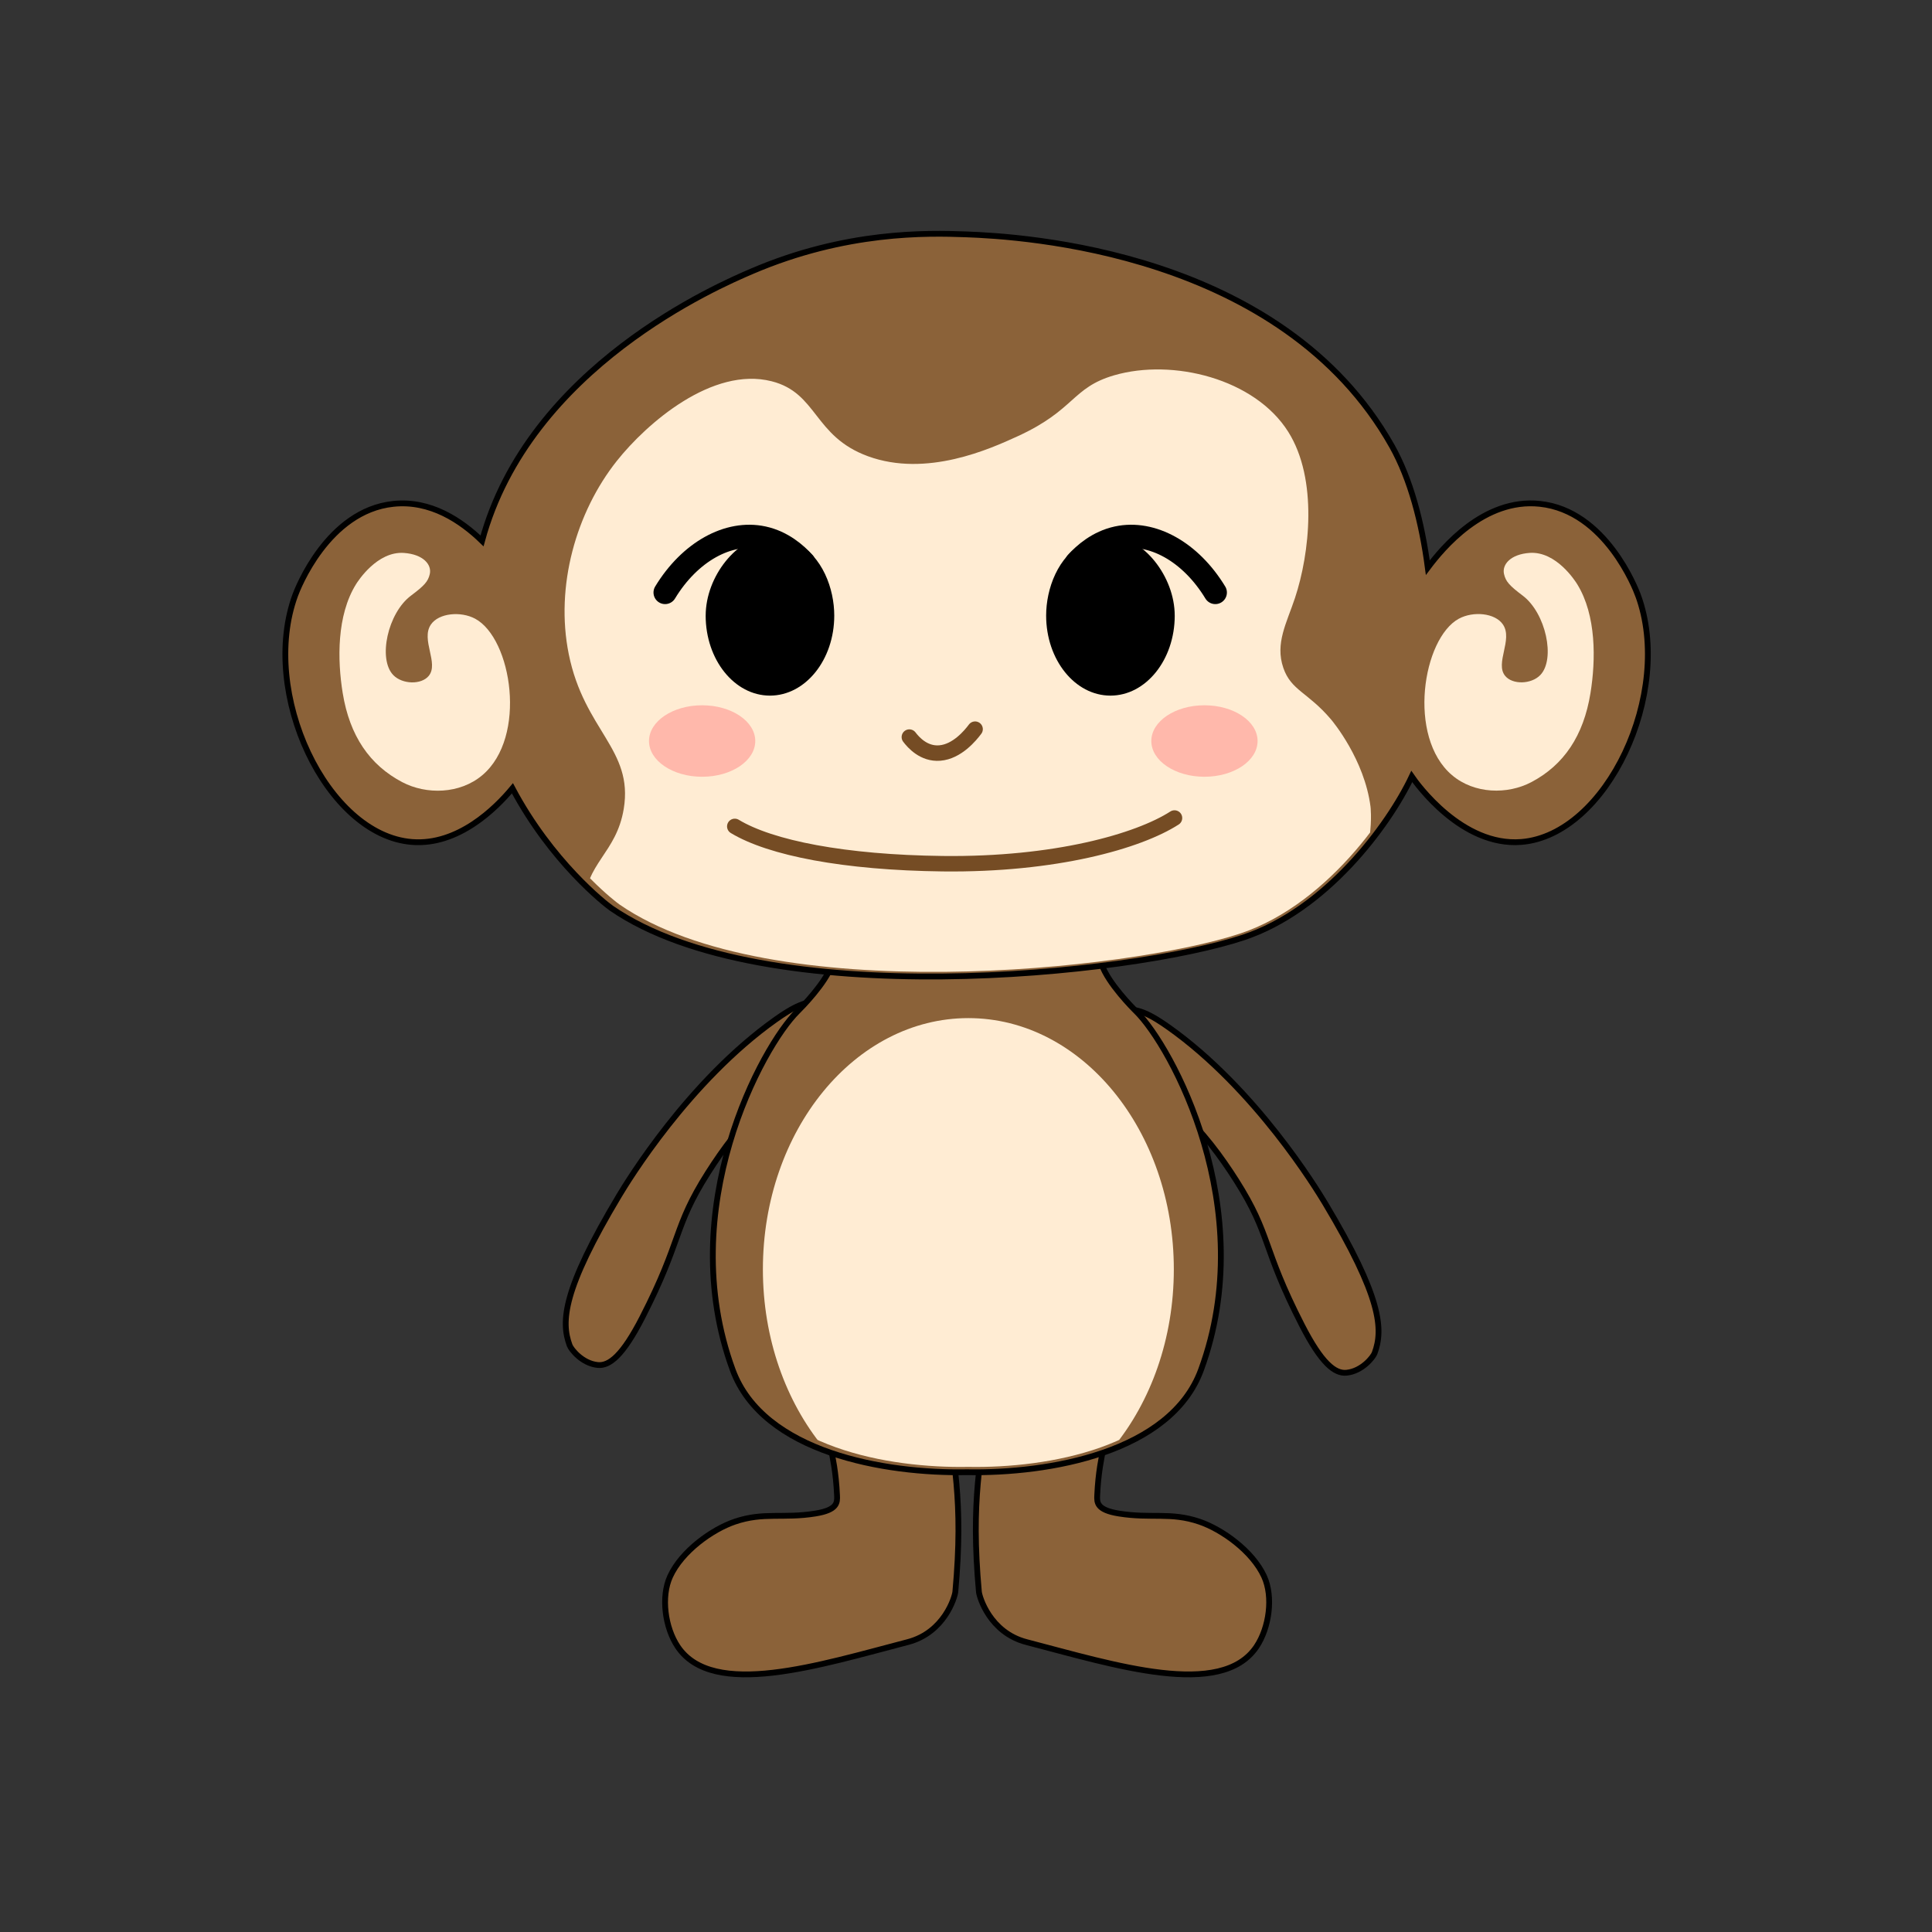 <?xml version="1.0" encoding="UTF-8"?>
<svg id="Layer_1" data-name="Layer 1" xmlns="http://www.w3.org/2000/svg" xmlns:xlink="http://www.w3.org/1999/xlink" viewBox="0 0 1000 1000">
  <rect x="0" y="0" width="1000" height="1000" fill="#333333" stroke="none"/>
  <defs>
    <style>
      .cls-1, .cls-2, .cls-3, .cls-4, .cls-5 {
        fill: none;
      }

      .cls-2 {
        stroke-width: 12px;
      }

      .cls-2, .cls-4 {
        stroke-linecap: round;
      }

      .cls-2, .cls-4, .cls-6 {
        stroke-miterlimit: 10;
      }

      .cls-2, .cls-6 {
        stroke: #000;
      }

      .cls-3 {
        clip-path: url(#clippath-1);
      }

      .cls-7 {
        fill: #ffecd3;
      }

      .cls-8 {
        fill: #ffb8ab;
      }

      .cls-4 {
        stroke: #754c24;
        stroke-width: 8px;
      }

      .cls-6 {
        fill: #8b6239;
        stroke-width: 3px;
      }

      .cls-5 {
        clip-path: url(#clippath);
      }
    </style>
    <clipPath id="clippath">
      <path class="cls-1" d="m586.35,520.75c-1.87-1.9-14.14-14.62-17.39-24.4-3.5-10.5-1.01-12.04-3.09-17.71-5.11-13.91-35.04-20.62-64.64-20.5-29.6-.11-59.53,6.59-64.64,20.5-2.08,5.67.4,7.21-3.09,17.71-3.26,9.78-15.52,22.5-17.39,24.4-17.63,17.86-62.39,101.98-32.57,185.55,15.28,42.82,76.41,53.74,117.69,52.95,41.28.78,102.42-10.13,117.69-52.95,29.82-83.57-14.94-167.7-32.57-185.55Z"/>
    </clipPath>
    <clipPath id="clippath-1">
      <path class="cls-1" d="m500.93,124.29c-19.59-.71-60.92-1.75-108.81,18.85-18.02,7.75-130.46,56.12-141.71,161.57-10.65,99.84,64.62,159.58,70.38,163.55,77.91,53.71,263.73,34.03,321.19,14.91,47.18-15.7,81.56-67.96,89.31-90.8,10.9-32.12,11.45-115.21-13.65-160-55.77-99.52-188.29-107.04-216.71-108.07Z"/>
    </clipPath>
  </defs>
  <path class="cls-6" d="m604.92,531.73c45.02,31.96,76.51,83.66,80.95,91.06,29.17,48.7,30.19,65.28,25.63,77.57-.79,2.13-6.45,9.34-14.5,10.16-6.11.63-13.02-4.95-23.07-24.53-20.8-40.55-15.89-46.39-34.01-74.95-7.7-12.14-18.06-26.25-27.75-34.09-20.64-16.69-34.72-15.16-39.64-29.03-3.17-8.94.53-20.85,7.42-24.28,7.23-3.6,17.11,2.52,24.96,8.09Z"/>
  <path class="cls-6" d="m401.43,527.73c-45.02,31.96-76.51,83.66-80.95,91.06-29.17,48.7-30.19,65.28-25.63,77.57.79,2.13,6.45,9.34,14.5,10.16,6.11.63,13.02-4.95,23.07-24.53,20.8-40.55,15.89-46.39,34.01-74.95,7.7-12.14,18.06-26.25,27.75-34.09,20.64-16.69,34.72-15.16,39.64-29.03,3.17-8.94-.53-20.85-7.42-24.28-7.23-3.6-17.11,2.52-24.96,8.09Z"/>
  <g>
    <path class="cls-6" d="m489.36,722.8c3.99,33.49,9.48,53.22,5.12,101.1-.24,2.67-5.6,21.09-24.6,26.04-45.6,11.86-100.86,29.6-119.09,2.36-6.61-9.88-8.74-25.82-3.94-36.32,6.04-13.21,21.86-24.41,33.48-28.36,15.01-5.1,24.93-1.52,41.71-4.22,11.46-1.84,11.38-5.7,11.21-9.4-1.11-24.35-6.78-29.1-3.99-46.9,2.54-16.2,57.72-24.14,60.09-4.29Z"/>
    <path class="cls-6" d="m511.8,722.8c-3.99,33.49-9.48,53.22-5.12,101.1.24,2.67,5.6,21.09,24.6,26.04,45.6,11.86,100.86,29.6,119.09,2.36,6.61-9.88,8.74-25.82,3.94-36.32-6.04-13.21-21.86-24.41-33.48-28.36-15.01-5.1-24.93-1.52-41.71-4.22-11.46-1.84-11.38-5.7-11.21-9.4,1.11-24.35,6.78-29.1,3.99-46.9-2.54-16.2-57.72-24.14-60.09-4.29Z"/>
  </g>
  <g>
    <path class="cls-6" d="m588.1,523.51c-1.93-1.9-14.56-14.62-17.91-24.4-3.6-10.5-1.04-12.04-3.19-17.71-5.26-13.91-36.08-20.62-66.56-20.5-30.48-.11-61.3,6.59-66.56,20.5-2.15,5.67.41,7.21-3.19,17.71-3.35,9.78-15.98,22.5-17.91,24.4-18.15,17.86-64.24,101.98-33.53,185.55,15.73,42.82,78.68,53.74,121.19,52.95,42.51.78,105.46-10.13,121.19-52.95,30.7-83.57-15.38-167.7-33.53-185.55Z"/>
    <g class="cls-5">
      <ellipse class="cls-7" cx="501.22" cy="657" rx="106.35" ry="130.03"/>
    </g>
  </g>
  <path class="cls-6" d="m847.8,308.04c-1.11-3.04-16.69-43.64-50.74-47.25-29.13-3.09-50.59,23.12-58.03,33.03-3.05-23.25-8.96-45.83-18.57-62.91-56.76-100.94-191.63-108.57-220.56-109.61-19.94-.72-62-1.78-110.74,19.12-16.89,7.24-115.25,49.41-139.66,139.55-10.72-10.41-26.65-21.22-45.94-19.17-34.06,3.61-49.63,44.22-50.74,47.25-18.62,50.73,16.28,124.23,60.37,127.76,23.93,1.92,43.35-17.34,52.04-27.8,20.19,38,47.91,59.79,51.34,62.15,79.29,54.48,268.41,34.51,326.89,15.12,42.7-14.16,75.07-57.62,87.27-83.37,2.63,3.83,25.95,36.36,56.71,33.89,44.08-3.54,78.99-77.03,60.37-127.76Z"/>
  <path class="cls-7" d="m245.97,320.26c-7.4-3.98-18.87-3.03-22.98,3.06-5.25,7.8,4.29,19.97-1.07,26.51-3.85,4.7-13.67,4.42-18.35-.4-8.06-8.3-2.89-32.12,9.14-41.12,6.92-5.18,8.84-7.29,9.74-11.16,1.14-4.93-3.44-10.25-13.37-10.95-13.86-.97-23.82,14.61-24.82,16.22-9.99,16.1-9.67,39.18-6.87,56.34,3.61,22.1,13.92,37.22,30.85,46.1,12.44,6.52,29.76,6.21,41.39-3.61,23.42-19.75,15.28-70.8-3.68-81Z"/>
  <path class="cls-7" d="m755.15,320.22c7.35-3.98,18.73-3.02,22.81,3.07,5.21,7.8-4.25,19.96,1.08,26.51,3.82,4.7,13.57,4.43,18.21-.39,8-8.29,2.86-32.11-9.1-41.12-6.88-5.18-8.78-7.29-9.67-11.17-1.13-4.93,3.41-10.25,13.26-10.94,13.75-.96,23.65,14.62,24.64,16.23,9.93,16.11,9.62,39.18,6.85,56.34-3.57,22.1-13.8,37.22-30.6,46.08-12.34,6.51-29.54,6.19-41.09-3.63-23.26-19.76-15.2-70.8,3.61-80.99Z"/>
  <g class="cls-3">
    <path class="cls-7" d="m327.9,522.27c-7.88-8.22-26.78-27.94-25.79-53.1.89-22.58,16.93-27.4,20.74-50.52,5.09-30.85-20.46-40.45-28.46-80.06-7.12-35.22,3.82-73.5,24.88-100.02,15.49-19.5,49.44-49.01,80.12-41.23,23.83,6.04,21.66,28.48,49.84,38.8,30.46,11.15,63.45-3.91,77.36-10.27,29.93-13.67,28.1-25.22,50.11-31.62,30.28-8.79,72.78,1.71,90.11,29.29,15.45,24.58,11.08,63,3.48,85.95-4.27,12.9-10.41,23.49-6.04,36.2,4.03,11.73,12.64,12.53,24.63,26.61.99,1.17,17.38,20.84,20.5,45.24,0,0,3.12,24.37-13.25,53.01-42.72,74.74-297.05,125.99-368.24,51.72Z"/>
  </g>
  <path d="m608.04,318.62c0,22.88-14.9,41.43-33.28,41.43s-33.28-18.55-33.28-41.43c0-13.79,6.01-30.76,20.06-38.03,2.5-1.29,7.16-3.64,13.21-3.39,16.88.68,33.28,21.07,33.28,41.43Z"/>
  <path class="cls-2" d="m557.17,291.29c4.06-4.49,11.12-10.76,21.09-12.92,18.04-3.9,38.04,7.31,50.78,28.31"/>
  <path d="m365.25,318.62c0,22.88,14.9,41.43,33.28,41.43,18.38,0,33.28-18.55,33.28-41.43,0-13.79-6.01-30.76-20.06-38.03-2.5-1.29-7.16-3.64-13.21-3.39-16.88.68-33.28,21.07-33.28,41.43Z"/>
  <path class="cls-2" d="m416.12,291.29c-4.06-4.49-11.12-10.76-21.09-12.92-18.04-3.9-38.04,7.31-50.78,28.31"/>
  <path class="cls-4" d="m470.68,381.51c2.07,2.73,7.48,8.91,15.72,8.26,9.01-.71,15.92-9.16,18.31-12.36"/>
  <path class="cls-4" d="m380.32,427.74c18.57,11.2,56.64,18.71,107.6,19.31,58.28.69,101.33-11.64,120-23.65"/>
  <g>
    <ellipse class="cls-8" cx="363.42" cy="383.55" rx="27.5" ry="18.5"/>
    <ellipse class="cls-8" cx="623.42" cy="383.55" rx="27.5" ry="18.5"/>
  </g>
</svg>